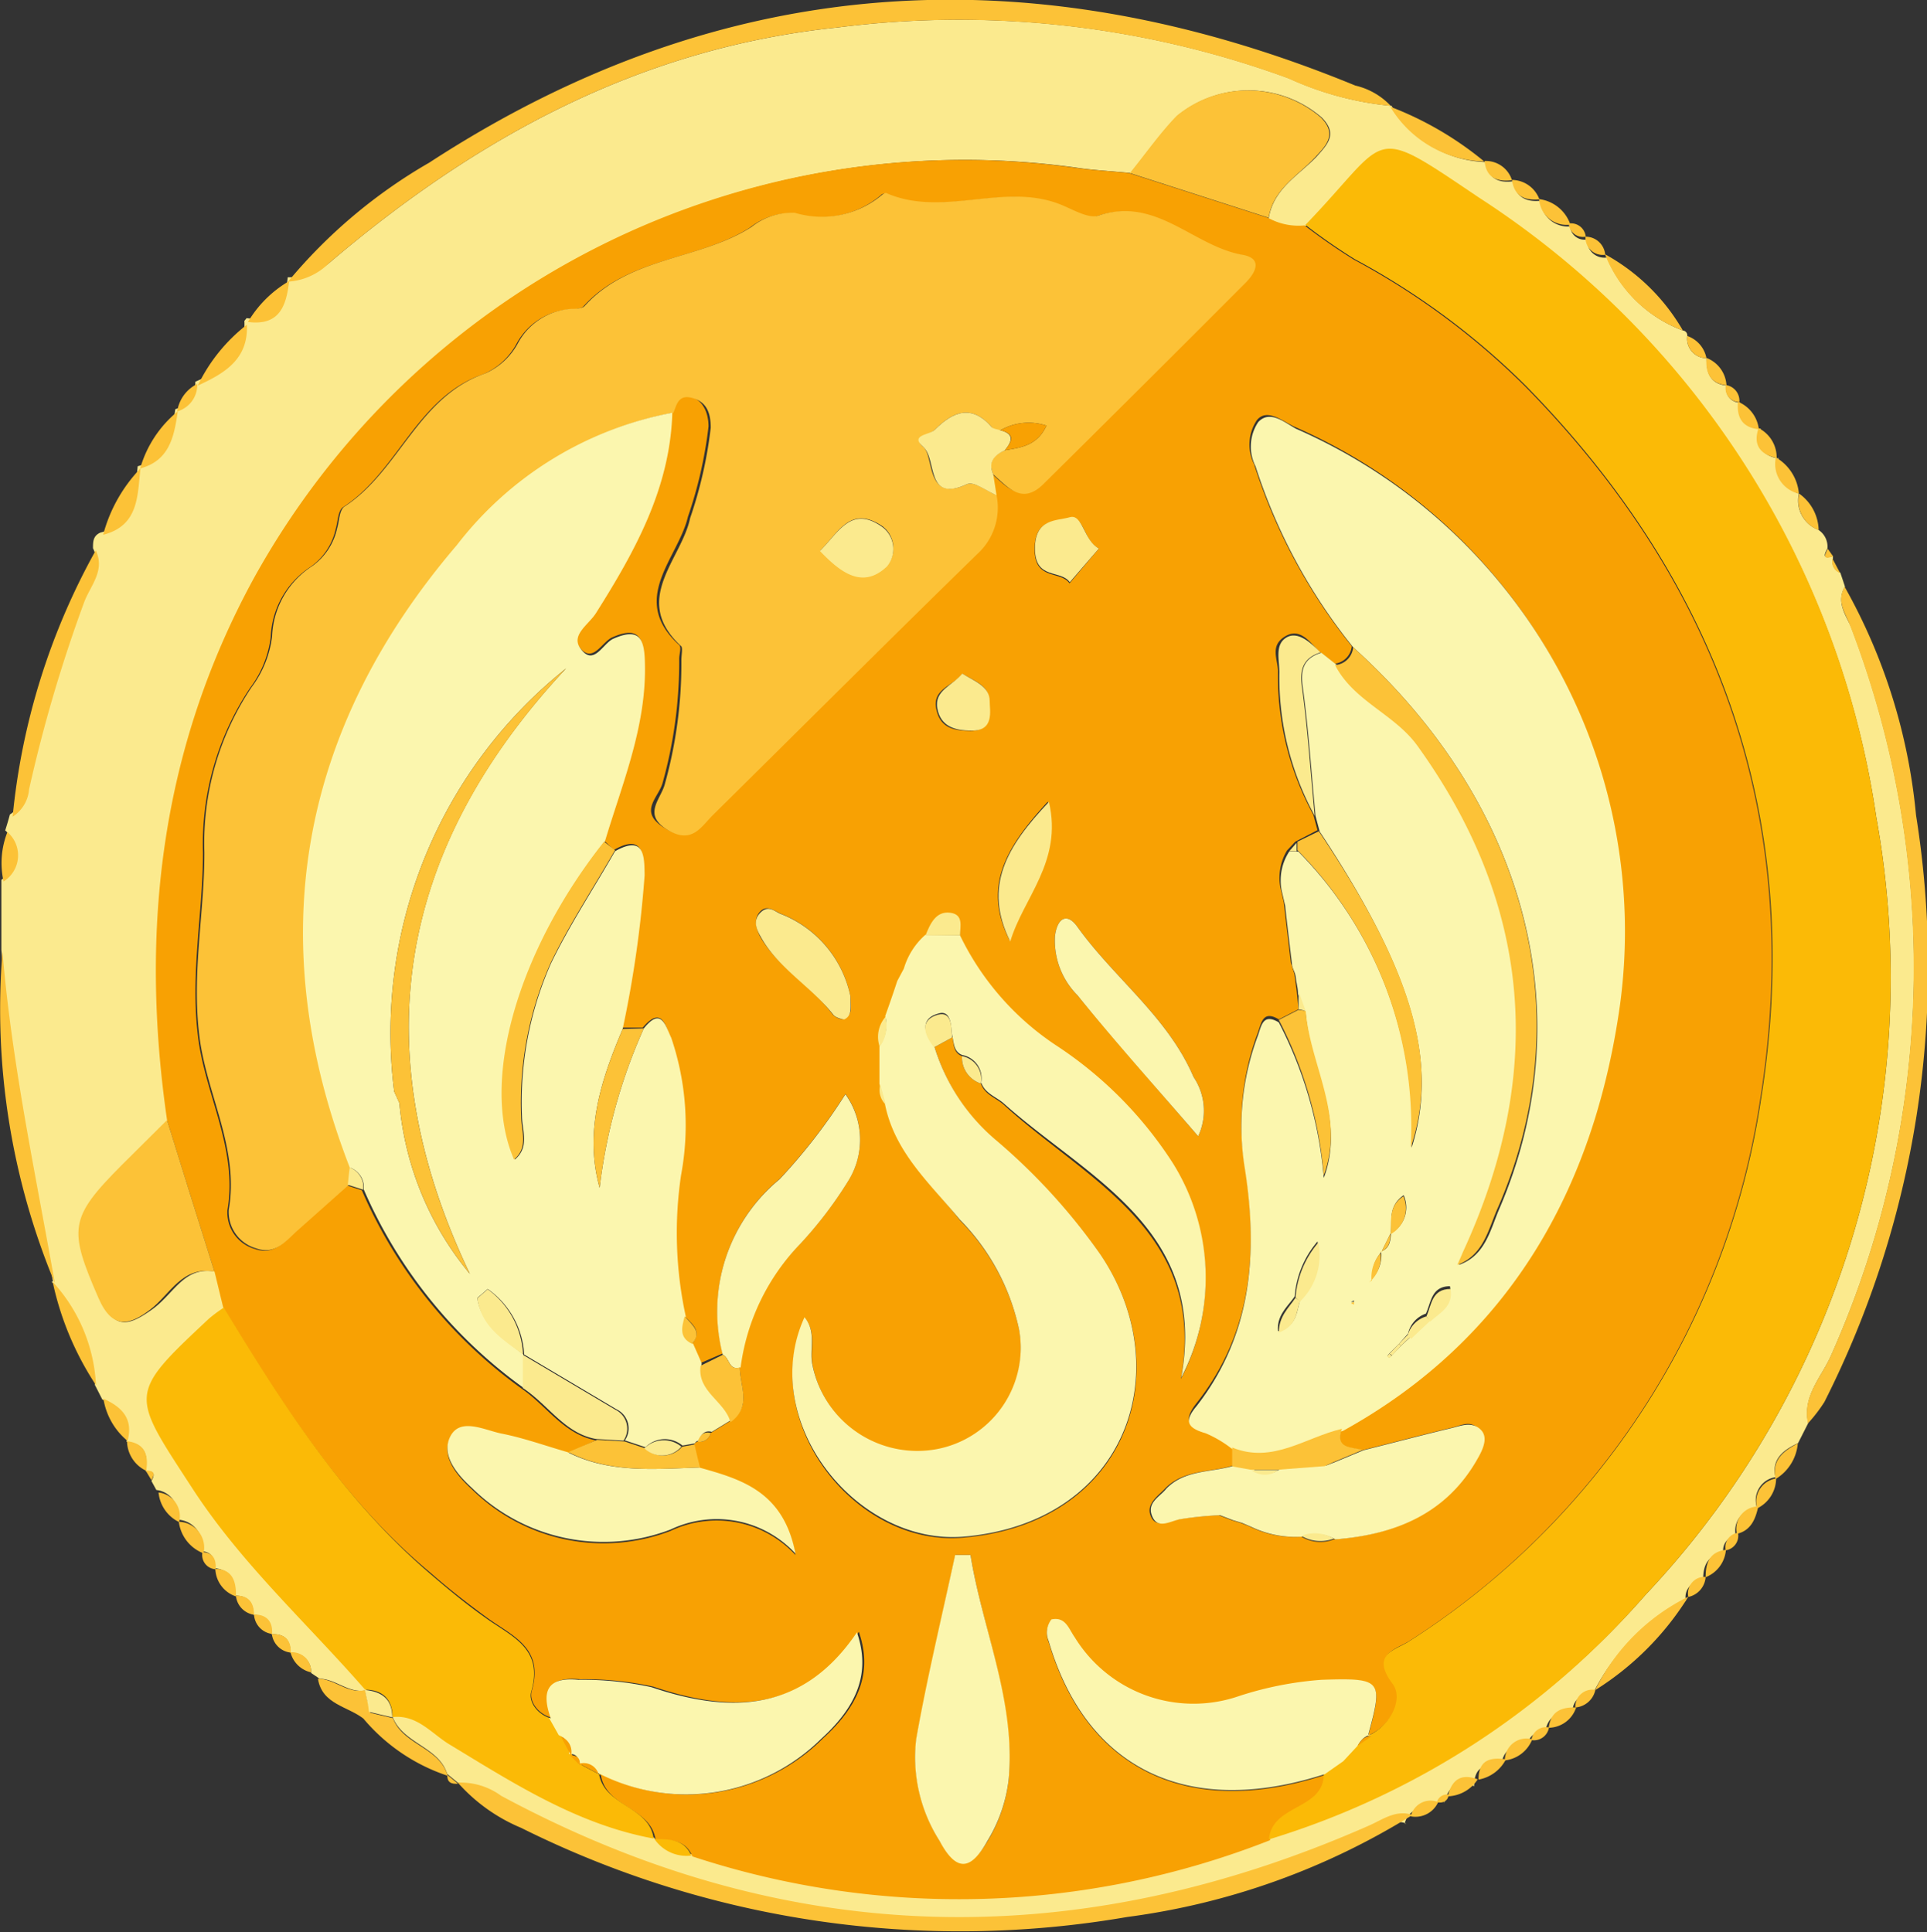 <svg xmlns="http://www.w3.org/2000/svg" viewBox="0 0 70.25 70.45"><rect x="0" y="0" width="70.25" height="70.45" fill="#333333" stroke="none"/><defs><style>.cls-1{fill:#fbea8e;}.cls-2{fill:#fcc237;}.cls-3{fill:#f8a103;}.cls-4{fill:#fbba06;}.cls-5{fill:#fbf6ae;}</style></defs><g id="Layer_2" data-name="Layer 2"><g id="Layer_1-2" data-name="Layer 1"><path class="cls-1" d="M61.35,12.05a.18.18,0,0,1,.16.2.71.71,0,0,0,.7.81h0c0,.54.13.93.73,1h0a.5.5,0,0,0,.49.62l0-.05c0,.57.12,1,.76,1v0c-.21.62.06,1,.66,1.09l0-.05A1.11,1.11,0,0,0,65.58,18v0a1.14,1.14,0,0,0,.71,1.32.73.73,0,0,1,.33.68c-.14.24-.16.4.2.28l0,.09a.42.42,0,0,0,.27.51l.17.51c-.32.54,0,1,.21,1.44a34.69,34.69,0,0,1-.7,26.56c-.34.8-1.07,1.5-.85,2.5l-.37.73c-.56.26-1,.61-.81,1.3l0-.06A.85.85,0,0,0,64.06,55l0,0a.81.81,0,0,0-.78,1l0,0a.53.53,0,0,0-.45.64h0c-.6.07-.75.46-.74,1h0a.6.6,0,0,0-.63.73h0a7.44,7.44,0,0,0-3.4,3.41h0a.62.62,0,0,0-.73.64h0c-.53,0-.91.15-1,.74h0a.53.53,0,0,0-.64.46l.05,0a.79.79,0,0,0-1,.77l0,0c-.58-.08-1,0-1,.74h0c-.61-.23-.95,0-1.09.62l0-.06a.38.38,0,0,0-.44.28h0a.74.74,0,0,0-1,.52l.06,0c-.61-.21-1.09.17-1.59.39-10.72,4.72-21.27,4.49-31.63-1.09A2.5,2.5,0,0,0,16.69,65h0l-.39-.32,0,0c-.3-1-1.66-1.11-2-2.12.9-.12,1.43.59,2.08,1C18.76,65,21.07,66.53,23.84,67l0,0a1.42,1.42,0,0,0,1.34.6,31,31,0,0,0,21.06-.59A29.56,29.56,0,0,0,60,58.14,32.8,32.8,0,0,0,68.4,29.79,32.44,32.44,0,0,0,53.91,7.25c-4-2.76-3.18-2.28-6.32,1a2.31,2.31,0,0,1-1.34-.28C46.42,6.88,47.34,6.4,48,5.71c.4-.45.78-.83.18-1.43a4.09,4.09,0,0,0-5.25-.06c-.62.64-1.14,1.39-1.71,2.09-.68-.07-1.36-.1-2-.2a29.55,29.55,0,0,0-29.92,15c-3.39,6.23-4.1,12.83-3.15,19.73-.56.55-1.11,1.09-1.66,1.65-1.92,1.93-1.93,2.33-.84,4.84.52,1.2,1.07,1,1.89.42s1.16-1.6,2.34-1.38c.11.44.21.87.32,1.31a5.39,5.39,0,0,0-.54.4c-3,2.79-2.86,2.72-.62,6.17,1.8,2.76,4.21,4.93,6.33,7.38-.64.14-1.12-.41-1.72-.42L11.34,61a.69.69,0,0,0-.75-.73h0c0-.47-.21-.7-.69-.68h0c0-.47-.21-.69-.66-.71h0c0-.45-.2-.69-.66-.7h0c0-.53-.14-.92-.75-1h0c0-.35-.09-.59-.48-.62l0,0a.94.94,0,0,0-.9-1.15h0a.87.87,0,0,0-.75-1.08L5.52,54c.15-.25.09-.38-.21-.35h0c.09-.57,0-1-.7-1.08l0,0c.22-.81-.21-1.24-.88-1.54l-.27-.53a6,6,0,0,0-1.58-3.77l.05,0c-.68-4-1.54-8-1.88-12.09,0-.85,0-1.7,0-2.56a1.12,1.12,0,0,0,.14-1.8c.06-.19.12-.39.17-.58a1.31,1.31,0,0,0,.6-1,53.61,53.61,0,0,1,2-6.8c.22-.61.79-1.17.43-1.91,0-.24,0-.45.27-.57,1.3-.33,1.25-1.42,1.36-2.42v0c1.07-.28,1.24-1.17,1.37-2.08l0,0a1,1,0,0,0,.73-1l0,0c1-.44,1.85-1,1.79-2.22l.08-.1c1.15.15,1.4-.59,1.5-1.49l0,0A2.31,2.31,0,0,0,12,9.59C17.39,5,23.36,1.74,30.55,1A34.89,34.89,0,0,1,47,2.86a11.58,11.58,0,0,0,3.73,1l0,0a4.12,4.12,0,0,0,3.43,2.05l0,0c.09.61.48.77,1,.7h0c.1.59.48.76,1,.71h0a1,1,0,0,0,1.14.93l-.06,0a.52.52,0,0,0,.62.48h0a.63.63,0,0,0,.72.66v0A4.84,4.84,0,0,0,61.35,12.05Z"/><path class="cls-2" d="M50.7,3.86a11.58,11.58,0,0,1-3.73-1A34.89,34.89,0,0,0,30.55,1C23.36,1.74,17.39,5,12,9.59a2.31,2.31,0,0,1-1.5.68,19,19,0,0,1,5.15-4.34c10.74-7,22-7.65,33.76-2.81A2.57,2.57,0,0,1,50.7,3.86Z"/><path class="cls-2" d="M16.69,65a2.5,2.5,0,0,1,1.58.48c10.36,5.58,20.91,5.81,31.63,1.09.5-.22,1-.6,1.59-.39a26.12,26.12,0,0,1-10.4,3.72A35.82,35.82,0,0,1,19,66.65,6.34,6.34,0,0,1,16.69,65Z"/><path class="cls-2" d="M65.91,51.9c-.22-1,.51-1.7.85-2.5a34.69,34.69,0,0,0,.7-26.56c-.17-.47-.53-.9-.21-1.44a20.91,20.91,0,0,1,2.6,8.32,35.15,35.15,0,0,1-3.34,21.4A5.58,5.58,0,0,1,65.91,51.9Z"/><path class="cls-2" d="M.09,34.7C.43,38.78,1.29,42.77,2,46.79A26,26,0,0,1,.09,34.7Z"/><path class="cls-2" d="M3.49,20.07c.36.74-.21,1.3-.43,1.91a53.61,53.61,0,0,0-2,6.8,1.31,1.31,0,0,1-.6,1A24.87,24.87,0,0,1,3.49,20.07Z"/><path class="cls-2" d="M58.15,61.63a7.44,7.44,0,0,1,3.4-3.41A10.65,10.65,0,0,1,58.15,61.63Z"/><path class="cls-2" d="M61.35,12.05a4.84,4.84,0,0,1-2.84-2.78A7.36,7.36,0,0,1,61.35,12.05Z"/><path class="cls-2" d="M54.11,5.89a4.12,4.12,0,0,1-3.43-2A12.21,12.21,0,0,1,54.11,5.89Z"/><path class="cls-2" d="M14.32,62.63c.35,1,1.71,1.07,2,2.12a6.82,6.82,0,0,1-3.06-2.07l.22-.23.85.2Z"/><path class="cls-2" d="M1.92,46.74A6,6,0,0,1,3.5,50.51,11,11,0,0,1,1.92,46.74Z"/><path class="cls-2" d="M9,11.84c.06,1.27-.83,1.78-1.79,2.22A6.22,6.22,0,0,1,9,11.84Z"/><path class="cls-2" d="M5.12,17.08c-.11,1-.06,2.09-1.36,2.42A5.55,5.55,0,0,1,5.12,17.08Z"/><path class="cls-2" d="M6.48,15c-.13.91-.3,1.8-1.37,2.08A4.17,4.17,0,0,1,6.48,15Z"/><path class="cls-2" d="M11.59,61.21c.6,0,1.08.56,1.72.42h0l.19.83-.22.23C12.69,62.21,11.74,62.16,11.59,61.21Z"/><path class="cls-2" d="M10.54,10.25c-.1.9-.35,1.64-1.5,1.49A4.2,4.2,0,0,1,10.54,10.25Z"/><path class="cls-2" d="M.27,30.34a1.12,1.12,0,0,1-.14,1.8A3.08,3.08,0,0,1,.27,30.34Z"/><path class="cls-2" d="M3.77,51c.67.3,1.1.73.88,1.54A2.5,2.5,0,0,1,3.77,51Z"/><path class="cls-2" d="M57.25,8.19a1,1,0,0,1-1.14-.93A1.39,1.39,0,0,1,57.25,8.19Z"/><path class="cls-2" d="M64.73,53.93c-.14-.69.25-1,.81-1.3A1.68,1.68,0,0,1,64.73,53.93Z"/><path class="cls-2" d="M6.52,55.49a.94.94,0,0,1,.9,1.15A1.42,1.42,0,0,1,6.52,55.49Z"/><path class="cls-2" d="M65.58,18a1.11,1.11,0,0,1-.84-1.32A1.69,1.69,0,0,1,65.58,18Z"/><path class="cls-2" d="M56.12,7.27c-.54.05-.92-.12-1-.71A1.08,1.08,0,0,1,56.12,7.27Z"/><path class="cls-2" d="M62.94,14.05c-.6-.07-.77-.46-.73-1A1.14,1.14,0,0,1,62.94,14.05Z"/><path class="cls-2" d="M64.12,15.65c-.64-.06-.81-.47-.76-1A1.24,1.24,0,0,1,64.12,15.65Z"/><path class="cls-2" d="M64.06,55a.85.85,0,0,1,.69-1.09A1.23,1.23,0,0,1,64.06,55Z"/><path class="cls-2" d="M63.32,55.93a.81.81,0,0,1,.78-1C64,55.37,63.85,55.8,63.32,55.93Z"/><path class="cls-2" d="M5.78,54.42a.87.87,0,0,1,.75,1.08A1.34,1.34,0,0,1,5.78,54.42Z"/><path class="cls-2" d="M62.18,57.51c0-.53.14-.92.74-1A1.17,1.17,0,0,1,62.18,57.51Z"/><path class="cls-2" d="M7.85,57.21c.61,0,.77.44.75,1A1.1,1.1,0,0,1,7.85,57.21Z"/><path class="cls-2" d="M4.63,52.55c.66.08.79.51.7,1.08A1.22,1.22,0,0,1,4.63,52.55Z"/><path class="cls-2" d="M64.77,16.7c-.6-.13-.87-.47-.66-1.09A1.2,1.2,0,0,1,64.77,16.7Z"/><path class="cls-2" d="M52.78,65.5c.14-.6.48-.85,1.09-.62A1.35,1.35,0,0,1,52.78,65.5Z"/><path class="cls-2" d="M56.46,63c.07-.59.45-.76,1-.74A1.07,1.07,0,0,1,56.46,63Z"/><path class="cls-2" d="M55.12,6.57c-.55.07-.94-.09-1-.7A1,1,0,0,1,55.12,6.57Z"/><path class="cls-2" d="M54.86,64.19a.79.79,0,0,1,1-.77A1.22,1.22,0,0,1,54.86,64.19Z"/><path class="cls-2" d="M53.9,64.89c0-.72.43-.82,1-.74A1.4,1.4,0,0,1,53.9,64.89Z"/><path class="cls-2" d="M7.19,14a1,1,0,0,1-.73,1A1.34,1.34,0,0,1,7.19,14Z"/><path class="cls-2" d="M66.3,19.33A1.14,1.14,0,0,1,65.59,18,1.68,1.68,0,0,1,66.3,19.33Z"/><path class="cls-2" d="M8.6,58.18c.46,0,.66.25.66.7A.78.78,0,0,1,8.6,58.18Z"/><path class="cls-2" d="M9.26,58.87c.45,0,.69.24.66.71A.76.76,0,0,1,9.26,58.87Z"/><path class="cls-2" d="M9.91,59.58c.48,0,.7.21.69.68A.78.78,0,0,1,9.91,59.58Z"/><path class="cls-2" d="M10.59,60.25a.69.69,0,0,1,.75.73A1,1,0,0,1,10.59,60.25Z"/><path class="cls-2" d="M58.52,9.29a.63.63,0,0,1-.72-.66A.72.72,0,0,1,58.52,9.29Z"/><path class="cls-2" d="M62.21,13.06a.71.71,0,0,1-.7-.81A1.07,1.07,0,0,1,62.21,13.06Z"/><path class="cls-2" d="M57.43,62.26a.62.62,0,0,1,.73-.64A.81.81,0,0,1,57.43,62.26Z"/><path class="cls-2" d="M61.55,58.23a.6.6,0,0,1,.63-.73A.8.8,0,0,1,61.55,58.23Z"/><path class="cls-2" d="M51.43,66.23a.74.74,0,0,1,1-.52A.91.91,0,0,1,51.43,66.23Z"/><path class="cls-2" d="M62.91,56.53a.53.53,0,0,1,.45-.64A.54.54,0,0,1,62.91,56.53Z"/><path class="cls-2" d="M7.38,56.6c.39,0,.51.27.48.62A.52.52,0,0,1,7.38,56.6Z"/><path class="cls-2" d="M63.41,14.66a.5.5,0,0,1-.49-.62A.58.58,0,0,1,63.41,14.66Z"/><path class="cls-2" d="M57.81,8.63a.52.52,0,0,1-.62-.48A.54.54,0,0,1,57.81,8.63Z"/><path class="cls-2" d="M55.83,63.45a.53.53,0,0,1,.64-.46A.56.56,0,0,1,55.83,63.45Z"/><path class="cls-2" d="M5.31,53.62c.3,0,.36.1.21.35Z"/><path class="cls-2" d="M67.08,20.89a.42.42,0,0,1-.27-.51Z"/><path class="cls-2" d="M66.83,20.29c-.36.12-.34,0-.2-.28Z"/><path class="cls-2" d="M16.31,64.72l.39.32C16.47,65.06,16.29,65,16.31,64.72Z"/><path class="cls-2" d="M52.38,65.72a.38.38,0,0,1,.44-.28C52.77,65.69,52.6,65.75,52.38,65.72Z"/><path class="cls-3" d="M8.14,47.68c-.11-.44-.21-.87-.32-1.31-.58-1.84-1.16-3.69-1.73-5.53-1-6.9-.24-13.5,3.15-19.73a29.55,29.55,0,0,1,29.92-15c.67.1,1.35.13,2,.2l5.06,1.63a2.31,2.31,0,0,0,1.34.28,21.47,21.47,0,0,0,1.8,1.25,26.8,26.8,0,0,1,6.24,4.62c7.11,7.23,10.18,15.9,8.57,26A28.43,28.43,0,0,1,51.42,59.81c-.49.33-1.44.46-.61,1.56.4.54-.06,1.53-.93,1.91.55-2,.49-2.1-1.7-2a12.61,12.61,0,0,0-3,.59,5.08,5.08,0,0,1-6-2.14c-.22-.31-.33-.76-.85-.65a.78.78,0,0,0-.1.79c1.37,4.67,5.09,6.47,10.07,4.85-.07,1.31-1.93,1.09-2,2.38a31,31,0,0,1-21.06.59c-.25-.63-.81-.59-1.34-.6l0,0c-.17-1.21-1.85-1.17-2-2.41A7,7,0,0,0,30,63.39c1.4-1.27,1.79-2.49,1.31-3.89-1.94,2.89-4.54,3-7.49,2a11.69,11.69,0,0,0-2.67-.27c-1.15-.11-1.39.42-1,1.41-.53-.12-.88-.61-.76-1,.46-1.58-.75-2-1.67-2.68-.68-.5-1.33-1-2-1.59C12.49,54.69,10.28,51.2,8.14,47.68Zm17.29,4.89a.42.42,0,0,0,.48-.32l.72-.44c.8-.53.33-1.28.34-2a7.94,7.94,0,0,1,2.2-4.46,14.78,14.78,0,0,0,1.74-2.28,2.84,2.84,0,0,0-.09-3.18,20.89,20.89,0,0,1-2.4,3.1,6.24,6.24,0,0,0-2.07,6.36l-.81.35L25.23,49c.38-.47,0-.72-.27-1a14.36,14.36,0,0,1-.17-5.19,9.89,9.89,0,0,0-.36-5c-.17-.44-.32-1.14-1-.34l-.77,0a41,41,0,0,0,.8-5.61c0-.68,0-1.48-1.08-.87l-.37-.35c.64-2.14,1.53-4.23,1.46-6.54,0-.86-.2-1.28-1.15-.86-.39.17-.72,1-1.21.34-.34-.49.33-.87.58-1.28,1.42-2.25,2.7-4.55,2.78-7.3.13-.32.27-.66.72-.53s.64.6.64,1.08a15.67,15.67,0,0,1-.75,3.29c-.36,1.53-2.17,3-.32,4.68.09.08,0,.33,0,.5a16.34,16.34,0,0,1-.6,4.51c-.14.56-.93,1.06.08,1.67s1.24-.11,1.68-.54c3.21-3.17,6.4-6.36,9.63-9.51a2.28,2.28,0,0,0,.7-2.14l-.12-.76c.55.48,1.06,1.13,1.85.33Q41.72,14,45.39,10.3c.35-.35.61-.86-.14-1C43.47,9,42.11,7.17,40,7.88c-.38.13-1-.24-1.43-.42-2.06-.79-4.25.5-6.31-.4,0,0-.11,0-.15.06a3.41,3.41,0,0,1-3.18.66,2.38,2.38,0,0,0-1.59.52c-1.9,1.21-4.44,1.07-6.07,2.87-.09.1-.32.11-.49.11a2.39,2.39,0,0,0-1.93,1.22,2.5,2.5,0,0,1-1.22,1.14c-2.45.83-3.11,3.55-5.12,4.85-.19.12-.19.52-.27.79a2.29,2.29,0,0,1-.92,1.39,3.19,3.19,0,0,0-1.45,2.55,3.87,3.87,0,0,1-.75,1.86,10.22,10.22,0,0,0-1.72,6c0,2.2-.47,4.41-.18,6.73.26,2.11,1.46,4.1,1.07,6.32a1.38,1.38,0,0,0,1,1.41c.67.24,1.05-.23,1.46-.61l1.88-1.71.56.18a17.42,17.42,0,0,0,5.82,7.23c.91.62,1.53,1.66,2.71,1.89L20.69,53c-.8-.23-1.6-.52-2.42-.68-.62-.13-1.49-.59-1.85.1s.25,1.4.8,1.9a6.83,6.83,0,0,0,7.23,1.5,3.91,3.91,0,0,1,4.55.88c-.44-2.27-2-2.71-3.51-3.14l-.2-.84A.18.18,0,0,1,25.43,52.57ZM47.34,36.8l-.72.37c-.6-.36-.64.16-.77.5a9.44,9.44,0,0,0-.47,4.82c.49,3.12.28,6.08-1.75,8.66-.45.57-.39.84.32,1a4.22,4.22,0,0,1,1,.6v.69c-.84.26-1.8.14-2.48.84-.25.27-.7.55-.52,1s.64.2,1,.12a12,12,0,0,1,1.48-.15l.47.18.33.1.33.13a3.61,3.61,0,0,0,1.88.37,1.35,1.35,0,0,0,1.19.1c2.18-.17,4-.9,5.18-2.93.19-.33.43-.72.11-1.08s-.64-.14-1-.06c-1.09.26-2.18.55-3.26.82-.39-.12-1,0-.76-.77,6.16-3.37,9.18-8.89,10.11-15.55a20,20,0,0,0-11.82-21c-.43-.2-1-.69-1.37-.24a1.6,1.6,0,0,0-.1,1.61,20.46,20.46,0,0,0,3.56,6.63.71.71,0,0,1-.62.64l-.57-.45c-.35-.35-.7-.88-1.25-.54s-.26.82-.25,1.26a10.54,10.54,0,0,0,1.29,5.24l.15.56-.81.42-.3.32a1.92,1.92,0,0,0-.24,1.36l.12.52.26,2.21.13.42.08.59ZM35.07,38.51a1,1,0,0,0,.69,1c.14.41.55.52.83.77,3,2.75,7.43,4.62,6.46,10a7.89,7.89,0,0,0-.31-7.84,14.52,14.52,0,0,0-4.26-4.29,10.06,10.06,0,0,1-3.49-4c0-.34,0-.78-.36-.82s-.72.4-.89.83A2.63,2.63,0,0,0,33,35.35l-.24.45-.44,1.28a1.11,1.11,0,0,0-.21,1.09l0,1.38a.74.74,0,0,0,.2.73C32.64,42.05,34,43.2,35,44.5a8.13,8.13,0,0,1,2.16,4,3.76,3.76,0,0,1-3,4.37,3.9,3.9,0,0,1-4.54-3.11c-.1-.54.16-1.16-.28-1.7-1.73,3.81,1.88,8.4,5.83,8,5.94-.53,7.81-6.1,4.94-10.31a22.1,22.1,0,0,0-3.77-4.13,7.21,7.21,0,0,1-2.27-3.44l.66-.36C34.77,38.09,34.76,38.39,35.07,38.51Zm.31,18.19-.55,0c-.48,2.23-1,4.46-1.42,6.71a5.66,5.66,0,0,0,.85,3.71c.66,1.19,1.19.94,1.75,0a5.49,5.49,0,0,0,.76-2.22C37,62,35.82,59.44,35.38,56.7Zm8.3-15.27a2.19,2.19,0,0,0-.17-2.16c-.93-2.18-2.88-3.59-4.23-5.47-.38-.54-.74-.33-.82.34a2.83,2.83,0,0,0,.82,2.15C40.69,38,42.18,39.69,43.68,41.43ZM31,36.32a4.12,4.12,0,0,0-2.53-3c-.24-.11-.52-.34-.76-.08s-.15.6,0,.91c.66,1.14,1.85,1.78,2.63,2.82.08.11.32.23.41.18C31.12,37,31,36.71,31,36.32Zm5.79-2c.47-1.59,1.92-2.91,1.41-5.09C36.7,30.86,35.78,32.33,36.83,34.33ZM40.06,20c-.55-.24-.52-1.23-1.09-1.1s-1.26.05-1.25,1.16.94.74,1.27,1.21Zm-5,4.6c-.35.42-1.07.53-.93,1.24s.64.8,1.24.81c.85,0,.65-.73.67-1.08C36.1,25,35.5,24.83,35.08,24.56Z"/><path class="cls-4" d="M46.26,67.07c.11-1.29,2-1.07,2-2.38h0l.67-.47.52-.56.51-.35-.12,0c.87-.38,1.33-1.37.93-1.91-.83-1.1.12-1.23.61-1.56A28.43,28.43,0,0,0,64.2,40.07c1.61-10.08-1.46-18.75-8.57-26a26.8,26.8,0,0,0-6.24-4.62,21.47,21.47,0,0,1-1.8-1.25c3.14-3.25,2.27-3.73,6.32-1A32.44,32.44,0,0,1,68.4,29.79,32.8,32.8,0,0,1,60,58.14,29.56,29.56,0,0,1,46.26,67.07Z"/><path class="cls-4" d="M21.83,64.63c.16,1.24,1.84,1.2,2,2.41-2.77-.51-5.08-2-7.44-3.43-.65-.39-1.18-1.1-2.08-1l0,0c0-.69-.41-1-1-1h0C11.19,59.18,8.78,57,7,54.25c-2.24-3.45-2.36-3.38.62-6.17a5.39,5.39,0,0,1,.54-.4c2.14,3.52,4.35,7,7.54,9.72.64.55,1.29,1.09,2,1.59.92.67,2.13,1.1,1.67,2.68-.12.38.23.87.76,1l0,0,.36.64h0l.37.69,0,0,.36.37,0,0,.7.37Z"/><path class="cls-2" d="M6.09,40.84c.57,1.84,1.15,3.69,1.73,5.53-1.18-.22-1.62.83-2.34,1.38s-1.37.78-1.89-.42c-1.09-2.51-1.08-2.91.84-4.84C5,41.93,5.53,41.39,6.09,40.84Z"/><path class="cls-2" d="M46.25,7.94,41.19,6.31c.57-.7,1.09-1.45,1.71-2.09a4.09,4.09,0,0,1,5.25.06c.6.6.22,1-.18,1.43C47.34,6.4,46.42,6.88,46.25,7.94Z"/><path class="cls-4" d="M23.86,67.06c.53,0,1.09,0,1.34.6A1.42,1.42,0,0,1,23.86,67.06Z"/><path class="cls-1" d="M13.3,61.62c.63.06,1,.34,1,1l-.85-.2C13.43,62.17,13.36,61.89,13.3,61.62Z"/><path class="cls-2" d="M36.33,18.06a2.28,2.28,0,0,1-.7,2.14c-3.23,3.15-6.42,6.34-9.63,9.51-.44.43-.77,1.1-1.68.54s-.22-1.11-.08-1.67a16.34,16.34,0,0,0,.6-4.51c0-.17.05-.42,0-.5-1.85-1.7,0-3.15.32-4.68a15.67,15.67,0,0,0,.75-3.29c0-.48-.11-.92-.64-1.08s-.59.21-.72.53a12.94,12.94,0,0,0-7.85,4.82c-5.73,6.69-7.15,14.35-3.91,22.7l-.07.63L10.8,44.91c-.41.38-.79.85-1.46.61a1.38,1.38,0,0,1-1-1.41c.39-2.22-.81-4.21-1.07-6.32-.29-2.32.19-4.53.18-6.73a10.22,10.22,0,0,1,1.72-6,3.87,3.87,0,0,0,.75-1.86,3.19,3.19,0,0,1,1.45-2.55,2.29,2.29,0,0,0,.92-1.39c.08-.27.08-.67.27-.79,2-1.3,2.67-4,5.12-4.85a2.5,2.5,0,0,0,1.22-1.14,2.39,2.39,0,0,1,1.93-1.22c.17,0,.4,0,.49-.11,1.63-1.8,4.17-1.66,6.07-2.87a2.38,2.38,0,0,1,1.59-.52,3.41,3.41,0,0,0,3.18-.66s.11-.08.15-.06c2.06.9,4.25-.39,6.31.4.47.18,1.05.55,1.43.42,2.1-.71,3.46,1.12,5.24,1.43.75.13.49.64.14,1Q41.73,14,38.06,17.63c-.79.8-1.3.15-1.85-.33-.2-.46,0-.7.42-.88.58-.1,1.18-.16,1.52-.9a2.05,2.05,0,0,0-1.68.17c-.1,0-.24,0-.31-.11-.73-.84-1.4-.59-2.08.09-.2.2-.83.28-.42.63s.07,2.06,1.6,1.35C35.5,17.54,36,17.91,36.33,18.06Zm-6.44,2c.79.83,1.58,1.39,2.45.56a1,1,0,0,0-.17-1.43C31,18.4,30.57,19.42,29.89,20.09Z"/><path class="cls-5" d="M12.75,42.57c-3.24-8.35-1.82-16,3.91-22.7a12.94,12.94,0,0,1,7.85-4.82c-.08,2.75-1.36,5.05-2.78,7.3-.25.41-.92.79-.58,1.28.49.7.82-.17,1.21-.34.95-.42,1.13,0,1.15.86.07,2.31-.82,4.4-1.46,6.54-3.16,4-4.52,8.76-3.28,11.59.54-.45.27-1.05.26-1.56a12.49,12.49,0,0,1,1.06-5.6c.68-1.4,1.55-2.72,2.33-4.08,1.08-.61,1.07.19,1.08.87a41,41,0,0,1-.8,5.61c-.79,1.86-1.41,3.74-.84,5.79a19.85,19.85,0,0,1,1.61-5.81c.64-.8.79-.1,1,.34a9.89,9.89,0,0,1,.36,5A14.36,14.36,0,0,0,25,48c-.1.39-.22.78.27,1,.1.23.21.47.31.71-.13,1,.89,1.29,1.09,2.06l-.72.44c-.27-.07-.39.1-.48.32a.18.18,0,0,0-.14.1l-.45.08a1,1,0,0,0-1.35.06l-.75-.25a.77.77,0,0,0-.3-1.13l-3.37-2A3.13,3.13,0,0,0,17.78,47l-.38.33c.16,1,1,1.51,1.68,2.06l0,1.21a17.42,17.42,0,0,1-5.82-7.23A.76.76,0,0,0,12.75,42.57Zm1.62-2.77.19.42a11.29,11.29,0,0,0,2.57,6.23c-3.9-8.17-2.65-15.49,3.51-22.08A17,17,0,0,0,14.37,39.8Z"/><path class="cls-5" d="M49.33,23.6A20.46,20.46,0,0,1,45.77,17a1.6,1.6,0,0,1,.1-1.61c.42-.45.94,0,1.37.24a20,20,0,0,1,11.82,21c-.93,6.66-4,12.18-10.11,15.55-1.32.3-2.53,1.29-4,.68a4.22,4.22,0,0,0-1-.6c-.71-.2-.77-.47-.32-1,2-2.58,2.24-5.54,1.75-8.66a9.44,9.44,0,0,1,.47-4.82c.13-.34.17-.86.77-.5a15,15,0,0,1,1.64,5.67c.8-2.15-.5-4-.66-6l-.28-.71c0-.2-.06-.4-.08-.59s-.09-.28-.13-.42c-.09-.74-.18-1.47-.26-2.21l-.12-.52A1.92,1.92,0,0,1,47,31.05h.33a14.35,14.35,0,0,1,4.13,10.8c1-3.12,0-6.47-3.35-11.53l-.15-.56c-.15-1.55-.25-3.11-.46-4.66-.1-.66,0-1.09.67-1.3l.57.45c.64,1.32,2.12,1.78,3,2.94,4.22,5.86,4.67,12,1.65,18.49l-.2.44c.94-.33,1.13-1.24,1.45-2C57.69,37.06,55.7,29.35,49.33,23.6ZM51,49l-.34.34a.87.87,0,0,0-.08.1s.06.07.07.06a.34.34,0,0,0,.09-.08l.34-.35.34-.32.7-.66c.34-.32.85-.54.74-1.19-.69,0-.69.61-.88,1a1,1,0,0,0-.65.73Zm-.64-3.35a1.34,1.34,0,0,0-.33,1l-.11.06.09-.08a1.23,1.23,0,0,0,.34-1c.31-.11.34-.38.36-.66a1.08,1.08,0,0,0,.46-1.39c-.58.41-.41.93-.47,1.38Zm-3,1.77a2.33,2.33,0,0,0,.67-2.15,3.48,3.48,0,0,0-.83,2c-.25.37-.66.68-.61,1.27C47.28,48.35,47.26,47.85,47.39,47.44Zm2,0-.11.05.11,0Z"/><path class="cls-5" d="M35,34.11a10.06,10.06,0,0,0,3.49,4,14.52,14.52,0,0,1,4.26,4.29,7.89,7.89,0,0,1,.31,7.84c1-5.42-3.43-7.29-6.46-10-.28-.25-.69-.36-.83-.77a.86.86,0,0,0-.69-1c-.31-.12-.3-.42-.36-.68s0-1-.52-.83c-.68.19-.5.74-.14,1.19a7.21,7.21,0,0,0,2.27,3.44,22.1,22.1,0,0,1,3.77,4.13c2.87,4.21,1,9.78-4.94,10.31-3.95.35-7.56-4.24-5.83-8,.44.54.18,1.16.28,1.7a3.9,3.9,0,0,0,4.54,3.11,3.76,3.76,0,0,0,3-4.37,8.13,8.13,0,0,0-2.16-4c-1.07-1.3-2.38-2.45-2.73-4.22-.06-.24-.13-.49-.2-.73,0-.46,0-.92,0-1.38a1.32,1.32,0,0,0,.21-1.09c.15-.42.3-.85.44-1.28l.24-.45a2.63,2.63,0,0,1,.78-1.23Z"/><path class="cls-5" d="M49.49,63.66l-.52.56-.67.47h0c-5,1.62-8.7-.18-10.07-4.85a.78.78,0,0,1,.1-.79c.52-.11.63.34.85.65a5.08,5.08,0,0,0,6,2.14,12.61,12.61,0,0,1,3-.59c2.19-.07,2.25,0,1.7,2l.12,0C49.74,63.29,49.61,63.46,49.49,63.66Z"/><path class="cls-5" d="M20.08,62.66c-.36-1-.12-1.52,1-1.41a11.69,11.69,0,0,1,2.67.27c2.95,1,5.55.87,7.49-2,.48,1.4.09,2.62-1.31,3.89a7,7,0,0,1-8.13,1.24v.05a.57.57,0,0,0-.7-.37l0,0c0-.26-.1-.39-.36-.37l0,0a.6.6,0,0,0-.37-.69h0l-.36-.64Z"/><path class="cls-5" d="M25.49,53.51c1.54.43,3.07.87,3.51,3.14a3.91,3.91,0,0,0-4.55-.88,6.83,6.83,0,0,1-7.23-1.5c-.55-.5-1.16-1.21-.8-1.9s1.23-.23,1.85-.1c.82.16,1.62.45,2.42.68C22.22,53.73,23.86,53.56,25.49,53.51Z"/><path class="cls-5" d="M49.71,52.88c1.08-.27,2.17-.56,3.26-.82.31-.08.69-.23,1,.06s.08.75-.11,1.08c-1.13,2-3,2.76-5.18,2.93a1.38,1.38,0,0,0-1.19-.1,3.7,3.7,0,0,1-1.88-.36l-.33-.14-.33-.1-.47-.18A12,12,0,0,0,43,55.4c-.37.08-.8.37-1-.12s.27-.69.52-1c.68-.7,1.64-.58,2.48-.84l.67.12a.81.81,0,0,0,1,0l1.7-.13.33-.13Z"/><path class="cls-5" d="M35.38,56.7c.44,2.74,1.66,5.33,1.39,8.2A5.49,5.49,0,0,1,36,67.12c-.56,1-1.09,1.24-1.75,0a5.66,5.66,0,0,1-.85-3.71c.4-2.25.94-4.48,1.42-6.71Z"/><path class="cls-2" d="M49.33,23.6c6.37,5.75,8.36,13.46,5.24,20.52-.32.75-.51,1.66-1.44,2,.06-.15.13-.29.19-.44,3-6.48,2.57-12.63-1.65-18.49-.84-1.16-2.32-1.62-3-2.94A.71.71,0,0,0,49.33,23.6Z"/><path class="cls-5" d="M26.35,49.4A6.24,6.24,0,0,1,28.42,43a20.89,20.89,0,0,0,2.4-3.1,2.84,2.84,0,0,1,.09,3.18,14.78,14.78,0,0,1-1.74,2.28A7.94,7.94,0,0,0,27,49.86C26.56,50,26.6,49.5,26.35,49.4Z"/><path class="cls-5" d="M43.68,41.43c-1.5-1.74-3-3.41-4.4-5.14a2.83,2.83,0,0,1-.82-2.15c.08-.67.44-.88.82-.34,1.35,1.88,3.3,3.29,4.23,5.47A2.19,2.19,0,0,1,43.68,41.43Z"/><path class="cls-2" d="M48.08,30.31c3.4,5.06,4.4,8.41,3.35,11.53A14.35,14.35,0,0,0,47.3,31l0-.31Z"/><path class="cls-2" d="M22.42,31c-.78,1.36-1.65,2.68-2.33,4.08A12.49,12.49,0,0,0,19,40.72c0,.51.28,1.11-.26,1.56-1.24-2.83.12-7.6,3.28-11.59Z"/><path class="cls-1" d="M36.63,16.42c-.38.18-.62.42-.42.88l.12.76c-.36-.15-.83-.52-1.07-.41-1.53.71-1.09-.9-1.6-1.35s.22-.43.42-.63c.68-.68,1.35-.93,2.08-.09.07.07.21.07.31.11C37,15.82,36.89,16.11,36.63,16.42Z"/><path class="cls-1" d="M31,36.32c0,.39.08.71-.22.85-.09,0-.33-.07-.41-.18-.78-1-2-1.68-2.63-2.82-.18-.31-.3-.63,0-.91s.52,0,.76.08A4.12,4.12,0,0,1,31,36.32Z"/><path class="cls-1" d="M36.83,34.33c-1-2-.13-3.47,1.41-5.09C38.75,31.42,37.3,32.74,36.83,34.33Z"/><path class="cls-1" d="M19.06,50.61l0-1.21h0l3.37,2a.77.77,0,0,1,.3,1.13l-1-.06C20.59,52.27,20,51.23,19.06,50.61Z"/><path class="cls-1" d="M48.14,23.79c-.65.21-.77.64-.67,1.3.21,1.55.31,3.11.46,4.66a10.54,10.54,0,0,1-1.29-5.24c0-.44-.17-1,.25-1.26S47.79,23.44,48.14,23.79Z"/><path class="cls-2" d="M23.47,37.5a19.85,19.85,0,0,0-1.61,5.81c-.57-2.05.05-3.93.84-5.79Z"/><path class="cls-1" d="M40.06,20,39,21.23c-.33-.47-1.26-.08-1.27-1.21S38.53,19,39,18.86,39.51,19.72,40.06,20Z"/><path class="cls-2" d="M47.6,36.86c.16,2,1.46,3.83.66,6a15,15,0,0,0-1.64-5.67l.72-.37Z"/><path class="cls-1" d="M35.08,24.56c.42.27,1,.46,1,1,0,.35.18,1.1-.67,1.08-.6,0-1.12-.15-1.24-.81S34.73,25,35.08,24.56Z"/><path class="cls-2" d="M48.29,53.46l-1.7.13h-1l-.67-.12v-.69c1.48.61,2.69-.38,4-.68-.26.75.37.65.76.77l-1.08.45Z"/><path class="cls-2" d="M21.77,52.5l1,.06.75.25a.93.93,0,0,0,1.35-.06l.45-.08c.06.28.13.56.2.84-1.63.05-3.27.22-4.8-.56Z"/><path class="cls-2" d="M26.35,49.4c.25.1.21.59.62.46,0,.67.46,1.42-.34,2-.2-.77-1.22-1.11-1.09-2.06Z"/><path class="cls-1" d="M34.05,38.19c-.36-.45-.54-1,.14-1.19.52-.14.49.46.52.83Z"/><path class="cls-1" d="M35,34.11H33.74c.17-.43.38-.89.89-.83S35,33.77,35,34.11Z"/><path class="cls-1" d="M35.07,38.51a.86.86,0,0,1,.69,1A1,1,0,0,1,35.07,38.51Z"/><path class="cls-2" d="M25.23,49c-.49-.23-.37-.62-.27-1C25.24,48.32,25.61,48.57,25.23,49Z"/><path class="cls-1" d="M12.75,42.57a.76.76,0,0,1,.49.81l-.56-.18C12.7,43,12.72,42.78,12.75,42.57Z"/><path class="cls-1" d="M32.28,37.08a1.32,1.32,0,0,1-.21,1.09A1.11,1.11,0,0,1,32.28,37.08Z"/><path class="cls-1" d="M47.44,56a1.38,1.38,0,0,1,1.19.1A1.35,1.35,0,0,1,47.44,56Z"/><path class="cls-2" d="M25.43,52.57c.09-.22.21-.39.48-.32A.42.42,0,0,1,25.43,52.57Z"/><path class="cls-1" d="M47.6,36.86l-.26-.06c0-.22,0-.43,0-.65Z"/><path class="cls-1" d="M32.09,39.55c.07.24.14.49.2.73A.74.74,0,0,1,32.09,39.55Z"/><path class="cls-1" d="M47.27,30.73l0,.31H47Z"/><path class="cls-1" d="M47.11,35.14c0,.14.08.28.13.42C47.19,35.42,47.15,35.28,47.11,35.14Z"/><path class="cls-1" d="M44.43,55.25l.47.18Z"/><path class="cls-1" d="M46.73,32.41l.12.52Z"/><path class="cls-1" d="M45.23,55.53l.33.14Z"/><path class="cls-1" d="M33,35.35l-.24.45Z"/><path class="cls-3" d="M48.3,64.69l.67-.47Z"/><path class="cls-3" d="M49.49,63.66c.12-.2.25-.37.51-.35Z"/><path class="cls-3" d="M20.45,63.32a.6.6,0,0,1,.37.69C20.69,63.78,20.57,63.55,20.45,63.32Z"/><path class="cls-3" d="M20.1,62.69l.36.64Z"/><path class="cls-3" d="M21.12,64.31a.57.57,0,0,1,.7.37Z"/><path class="cls-3" d="M20.78,64c.26,0,.38.11.36.37Z"/><path class="cls-1" d="M29.89,20.09c.68-.67,1.14-1.69,2.28-.87a1,1,0,0,1,.17,1.43C31.47,21.48,30.68,20.92,29.89,20.09Z"/><path class="cls-3" d="M36.63,16.42c.26-.31.4-.6-.16-.73a2.05,2.05,0,0,1,1.68-.17C37.81,16.26,37.21,16.32,36.63,16.42Z"/><path class="cls-2" d="M14.37,39.8a17,17,0,0,1,6.27-15.43C14.48,31,13.23,38.28,17.13,46.45a11.29,11.29,0,0,1-2.57-6.23C14.49,40.08,14.43,39.94,14.37,39.8Z"/><path class="cls-1" d="M19.08,49.4c-.73-.55-1.52-1-1.68-2.06l.38-.33a3.13,3.13,0,0,1,1.29,2.39Z"/><path class="cls-1" d="M24.84,52.75a.93.93,0,0,1-1.35.06A1,1,0,0,1,24.84,52.75Z"/><path class="cls-2" d="M17.78,47l-.38.33Z"/><path class="cls-1" d="M14.37,39.8c.06.14.12.28.19.42C14.49,40.08,14.43,39.94,14.37,39.8Z"/><path class="cls-1" d="M47.23,47.31a3.48,3.48,0,0,1,.83-2,2.33,2.33,0,0,1-.67,2.15Z"/><path class="cls-2" d="M50.69,45c.06-.45-.11-1,.47-1.38A1.08,1.08,0,0,1,50.7,45Z"/><path class="cls-1" d="M52,48c.19-.42.19-1,.88-1,.11.65-.4.87-.74,1.19Z"/><path class="cls-1" d="M47.39,47.44c-.13.41-.11.91-.77,1.15,0-.59.36-.9.61-1.27Z"/><path class="cls-1" d="M51.32,48.68A1,1,0,0,1,52,48l.14.16-.7.66Z"/><path class="cls-2" d="M50,46.69a1.34,1.34,0,0,1,.33-1v0a1.23,1.23,0,0,1-.34,1Z"/><path class="cls-2" d="M50.35,45.67c.11-.23.22-.46.34-.69h0c0,.28-.05.55-.36.66Z"/><polygon class="cls-2" points="49.36 47.47 49.36 47.57 49.25 47.52 49.36 47.47"/><path class="cls-1" d="M53.32,45.67c-.06.15-.13.29-.19.44C53.19,46,53.26,45.82,53.32,45.67Z"/><path class="cls-1" d="M50.74,49.44a.7.7,0,0,1-.1.08s-.07-.05-.07-.06a.87.87,0,0,1,.08-.1Z"/><path class="cls-1" d="M50.65,49.36,51,49l.08.07-.33.35Z"/><path class="cls-1" d="M51,49l.33-.34.09.09c-.12.1-.23.21-.34.32Z"/><polygon class="cls-2" points="50.01 46.67 49.91 46.75 50.02 46.69 50.01 46.67"/><path class="cls-1" d="M45.61,53.6h1A.81.81,0,0,1,45.61,53.6Z"/><path class="cls-1" d="M48.29,53.46l.34-.13Z"/></g></g></svg>